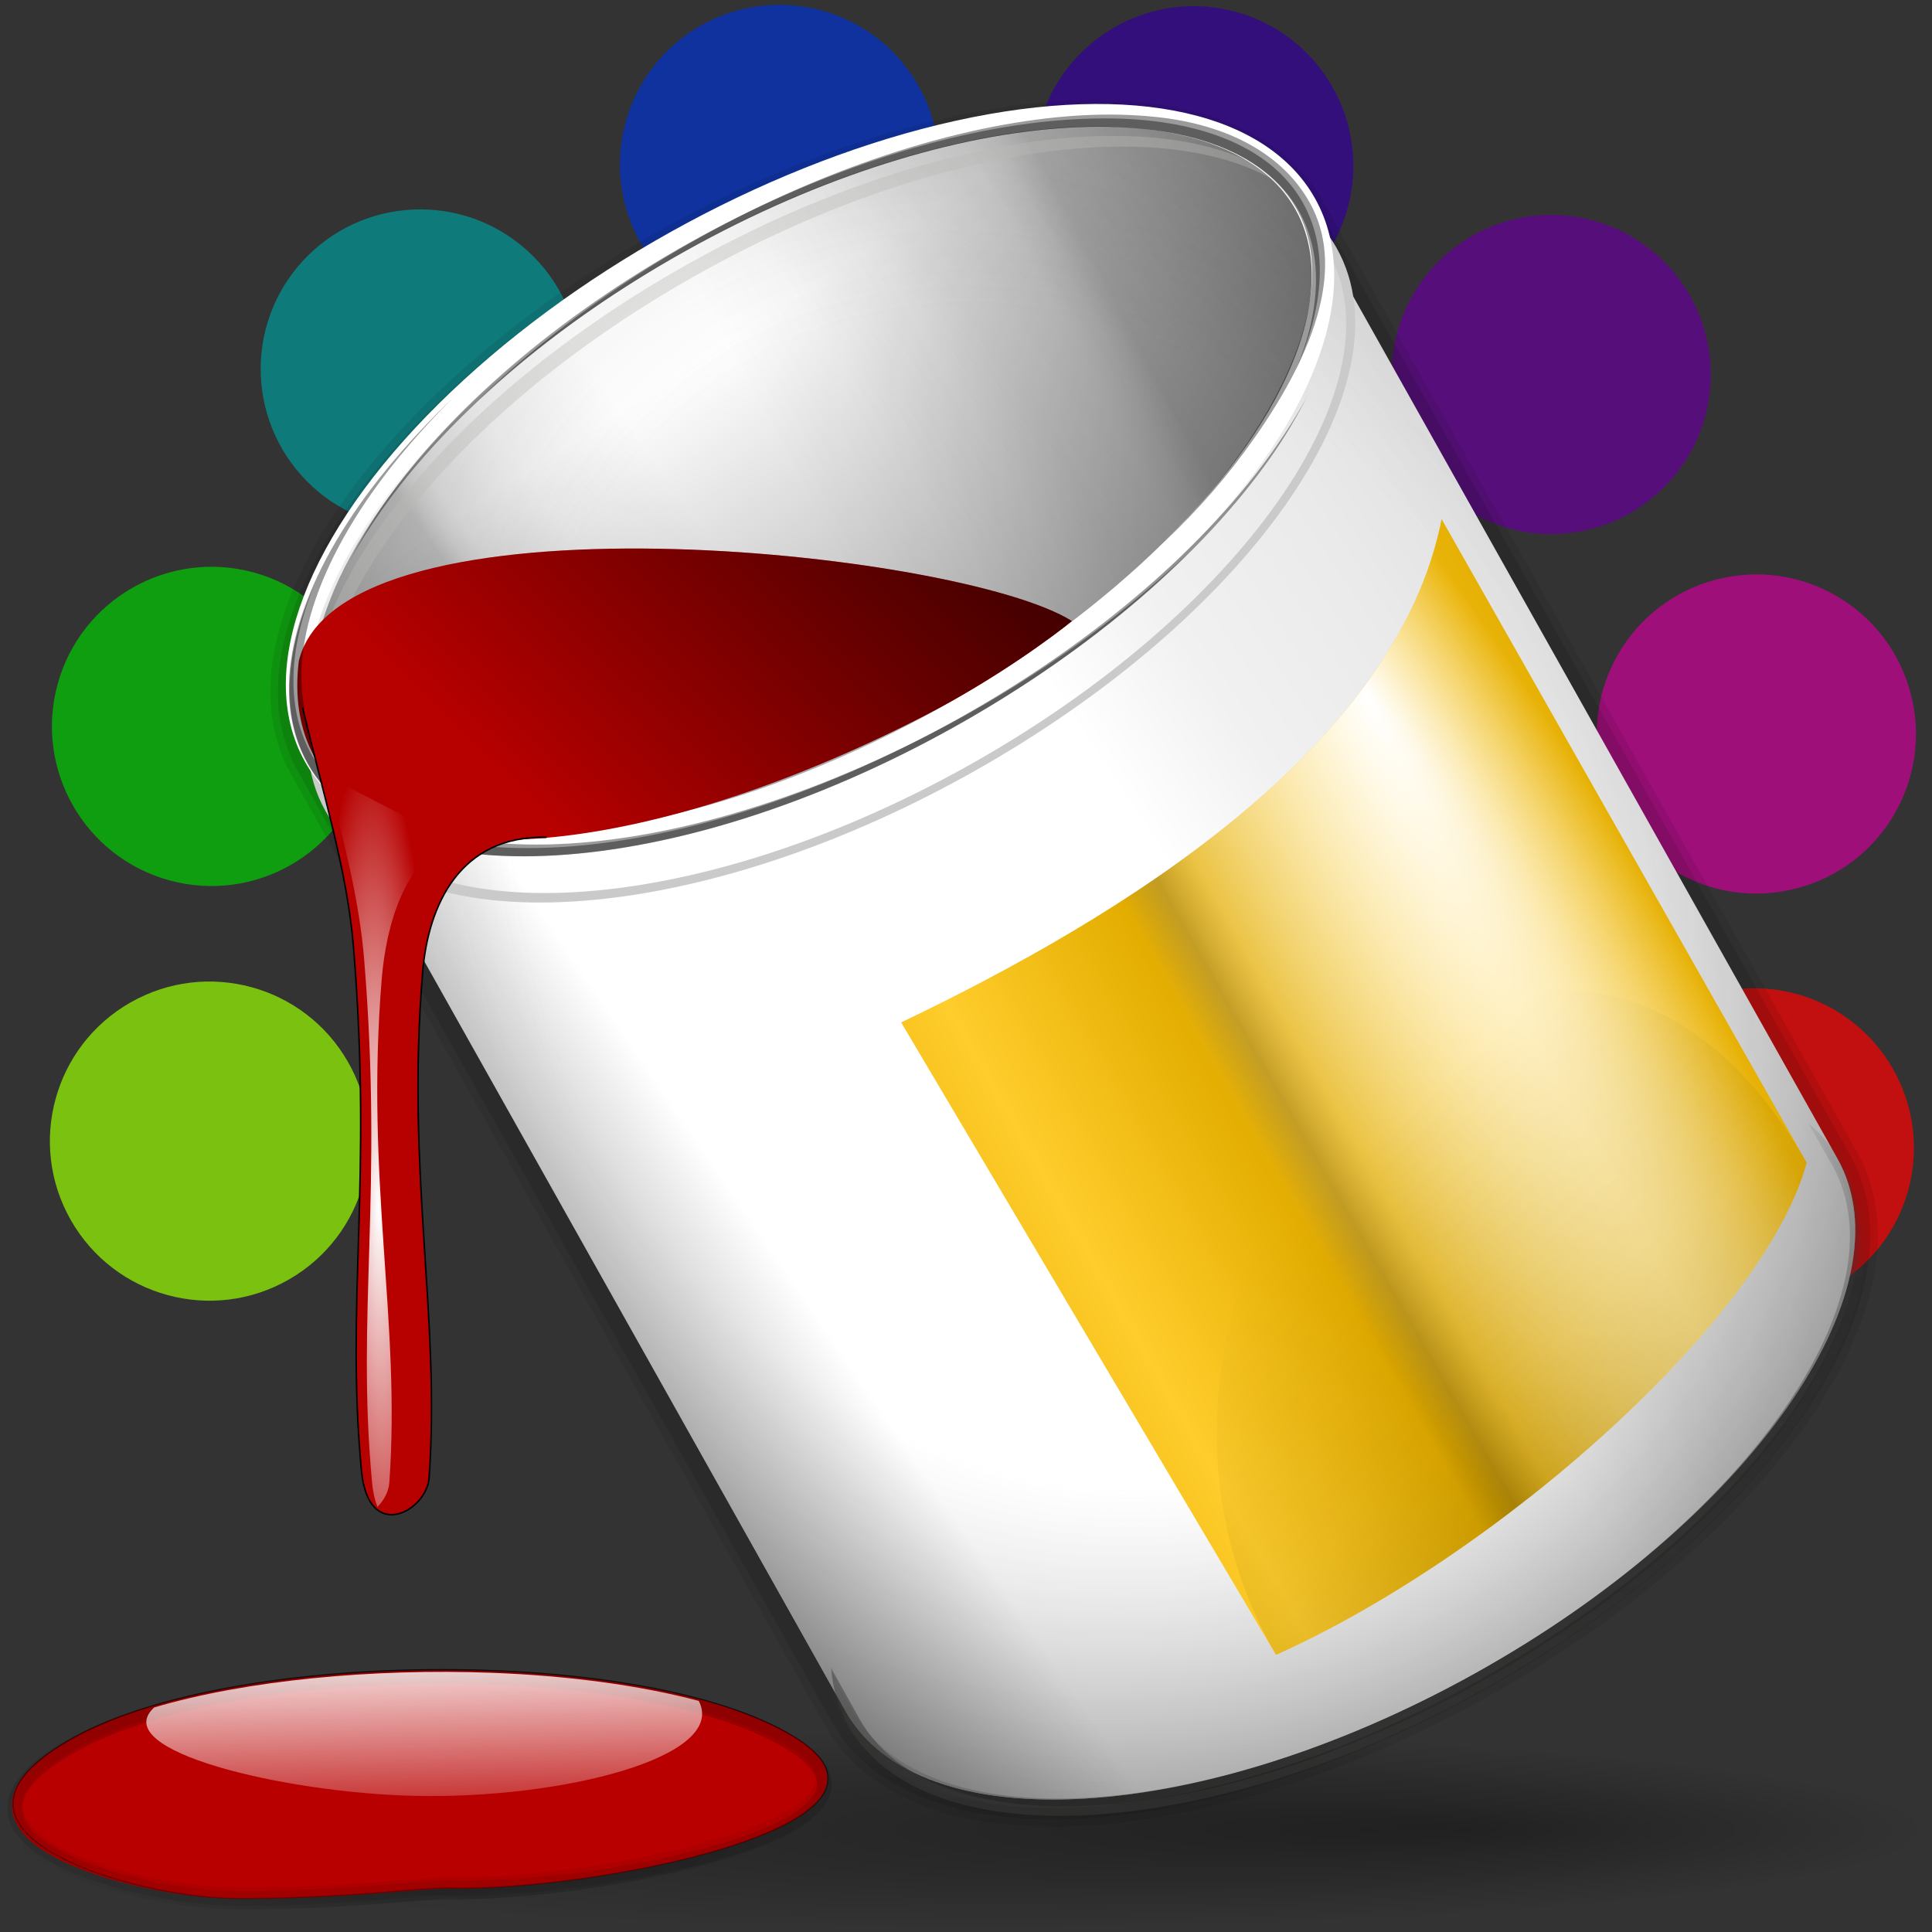 <svg height="256" width="256" xmlns="http://www.w3.org/2000/svg" xmlns:xlink="http://www.w3.org/1999/xlink">
  <rect width="100%" height="100%" fill="#333333" stroke="none"/>
  <defs>
    <linearGradient id="linearGradient3328">
      <stop offset="0"/>
      <stop offset="1" stop-opacity="0"/>
    </linearGradient>
    <linearGradient id="linearGradient3320">
      <stop offset="0" stop-color="#fff"/>
      <stop offset="1" stop-color="#fff" stop-opacity="0"/>
    </linearGradient>
    <linearGradient id="linearGradient8864">
      <stop offset="0" stop-color="#393a38"/>
      <stop offset="1" stop-color="#393a38" stop-opacity="0"/>
    </linearGradient>
    <linearGradient id="linearGradient2221">
      <stop offset="0"/>
      <stop offset=".407" stop-opacity=".682"/>
      <stop offset=".453" stop-opacity=".487"/>
      <stop offset=".5" stop-opacity=".361"/>
      <stop offset=".706" stop-opacity=".152"/>
      <stop offset="1" stop-opacity="0"/>
    </linearGradient>
    <linearGradient id="linearGradient7829" gradientTransform="matrix(2.246 0 0 1.518 327.26 35.062)" gradientUnits="userSpaceOnUse" x1="-82.51" x2="-118.915" xlink:href="#linearGradient2221" y1="64.065" y2="63.447"/>
    <linearGradient id="linearGradient7831" gradientTransform="matrix(2.246 0 0 1.518 328.837 36.18)" gradientUnits="userSpaceOnUse" x1="-146.752" x2="-123.667" xlink:href="#linearGradient2221" y1="74.96" y2="73.415"/>
    <linearGradient id="linearGradient7833" gradientTransform="matrix(2.246 0 0 1.518 327.26 35.062)" gradientUnits="userSpaceOnUse" x1="-113.644" x2="-118.3" xlink:href="#linearGradient3328" y1="78.294" y2="33.764"/>
    <radialGradient id="radialGradient8823" cx="63.847" cy="121.47" fx="95.481" gradientTransform="matrix(2 0 0 .205 .459 217.544)" gradientUnits="userSpaceOnUse" r="63.847" xlink:href="#linearGradient3328"/>
    <radialGradient id="radialGradient8832" cx="-16.603" cy="73.864" gradientTransform="matrix(1.926 .208 .211 13.958 66.52 -867.347)" gradientUnits="userSpaceOnUse" r="4.391" xlink:href="#linearGradient3320"/>
    <linearGradient id="linearGradient8845" gradientTransform="matrix(1.923 -.087 -.011 2.242 16.49 -6.524)" gradientUnits="userSpaceOnUse" spreadMethod="reflect" x1="106.274" x2="79.544" y1="52.469" y2="69.992">
      <stop offset="0" stop-color="#9a7600"/>
      <stop offset=".093" stop-color="#e3ad00"/>
      <stop offset=".504" stop-color="#ffcd2c"/>
      <stop offset=".916" stop-color="#e3ad00"/>
      <stop offset="1" stop-color="#b98d00"/>
    </linearGradient>
    <linearGradient id="linearGradient8853" gradientTransform="matrix(2.259 .17 .106 2.413 300.532 -21.456)" gradientUnits="userSpaceOnUse" x1="-116.787" x2="-84.777" xlink:href="#linearGradient3328" y1="116.559" y2="93.568"/>
    <radialGradient id="radialGradient8856" cx="70.624" cy="53.38" fx="70.964" fy="76.702" gradientTransform="matrix(2.253 -1.156 1.413 2.677 -111.895 26.872)" gradientUnits="userSpaceOnUse" r="53.565">
      <stop offset="0" stop-color="#fff" stop-opacity="0"/>
      <stop offset=".5" stop-color="#7f7f7f" stop-opacity="0"/>
      <stop offset="1"/>
    </radialGradient>
    <linearGradient id="linearGradient8859" gradientTransform="matrix(2.259 .17 .106 2.413 300.532 -21.456)" gradientUnits="userSpaceOnUse" x1="-70.057" x2="-27.89" y1="95.781" y2="66.671">
      <stop offset="0" stop-color="#fff"/>
      <stop offset=".426" stop-color="#fff"/>
      <stop offset=".589" stop-color="#f1f1f1"/>
      <stop offset=".802" stop-color="#eaeaea"/>
      <stop offset="1" stop-color="#dfdfdf"/>
    </linearGradient>
    <linearGradient id="linearGradient8870" gradientTransform="matrix(1.926 .208 .031 2.05 2.821 -5.747)" gradientUnits="userSpaceOnUse" x1="95.847" x2="76.362" xlink:href="#linearGradient8864" y1="117.206" y2="88.409"/>
    <linearGradient id="linearGradient8872" gradientTransform="matrix(1.926 .208 .031 2.05 2.821 -5.747)" gradientUnits="userSpaceOnUse" x1="87.068" x2="105.056" xlink:href="#linearGradient8864" y1="146.895" y2="58.653"/>
    <radialGradient id="radialGradient2853" cx="104.66" cy="65.848" fx="115.728" fy="56.281" gradientTransform="matrix(.907 -.523 2.064 3.583 -39.963 -49.117)" gradientUnits="userSpaceOnUse" r="29.999" xlink:href="#linearGradient3320"/>
    <linearGradient id="linearGradient2863" gradientUnits="userSpaceOnUse" x1="197.798" x2="149.109" y1="234.324" y2="180.969">
      <stop offset="0" stop-opacity=".448"/>
      <stop offset=".5" stop-opacity=".134"/>
      <stop offset="1" stop-opacity="0"/>
    </linearGradient>
    <linearGradient id="linearGradient3292" gradientUnits="userSpaceOnUse" x1="157.597" x2="83.334" xlink:href="#linearGradient3328" y1="43.553" y2="119.071"/>
    <linearGradient id="linearGradient3300" gradientUnits="userSpaceOnUse" x1="46.504" x2="45.797" xlink:href="#linearGradient3328" y1="208.948" y2="270.923"/>
    <linearGradient id="linearGradient3308" gradientUnits="userSpaceOnUse" x1="49.76" x2="50.35" xlink:href="#linearGradient3320" y1="221.533" y2="244.534"/>
    <radialGradient id="radialGradient3326" cx="29.962" cy="131.468" gradientTransform="matrix(1.419 -.033 .007 .321 16.403 204.502)" gradientUnits="userSpaceOnUse" r="27.02" xlink:href="#linearGradient3320"/>
    <radialGradient id="radialGradient3334" cx="27.566" cy="130.943" gradientTransform="matrix(2 0 0 .561 .459 170.008)" gradientUnits="userSpaceOnUse" r="27.02" xlink:href="#linearGradient3328"/>
  </defs>
  <g transform="matrix(2 0 0 2 507.745 -177.854)">
    <circle cx="93.005" cy="70.773" fill="#9f0" opacity=".7" r="5.992" transform="matrix(-1.532 .875 -.875 -1.532 -35.585 191.574)"/>
    <path d="m-127.443 167.765c-1.539 5.632-7.357 8.953-12.99 7.415-5.627-1.538-8.948-7.356-7.411-12.987 1.539-5.632 7.357-8.953 12.987-7.417 5.632 1.543 8.951 7.36 7.414 12.989z" fill="#f00" opacity=".7"/>
    <path d="m-229.657 139.842c-1.541 5.629-7.356 8.951-12.986 7.412-5.634-1.538-8.953-7.357-7.414-12.989 1.538-5.63 7.355-8.95 12.987-7.413 5.631 1.54 8.951 7.358 7.413 12.99z" fill="#0c0" opacity=".7"/>
    <path d="m-134.823 147.778c-5.647 1.488-11.429-1.889-12.913-7.536-1.483-5.648 1.893-11.429 7.54-12.909 5.649-1.488 11.432 1.887 12.912 7.541 1.485 5.647-1.892 11.424-7.539 12.905z" fill="#c09" opacity=".7"/>
    <path d="m-218.589 120.886c-4.148 4.107-10.843 4.077-14.951-.077-4.109-4.149-4.076-10.839.068-14.946 4.152-4.115 10.846-4.078 14.956.071 4.111 4.148 4.077 10.841-.072 14.952z" fill="#099" opacity=".7"/>
    <path d="m-143.665 121.25c-4.152 4.107-10.842 4.078-14.953-.074-4.108-4.146-4.074-10.843.079-14.952 4.147-4.106 10.838-4.076 14.945.073 4.117 4.151 4.083 10.848-.07 14.953z" fill="#609" opacity=".7"/>
    <circle cx="56.226" cy="92.005" fill="#03c" opacity=".7" r="5.993" transform="matrix(-1.532 .875 -.875 -1.532 -35.585 191.574)"/>
    <path d="m-164.583 102.698c-1.54 5.631-7.359 8.95-12.989 7.414-5.631-1.54-8.951-7.358-7.414-12.989 1.54-5.631 7.358-8.951 12.989-7.414 5.629 1.541 8.951 7.358 7.414 12.989z" fill="#309" opacity=".7"/>
    <path d="m-134.856 154.777c-5.63-1.536-11.448 1.785-12.987 7.417-1.537 5.631 1.784 11.449 7.411 12.987 5.634 1.538 11.452-1.783 12.99-7.415 1.536-5.63-1.783-11.448-7.414-12.989z" fill="none" opacity=".7"/>
    <path d="m-140.196 127.333c-5.648 1.483-9.023 7.261-7.54 12.909 1.486 5.646 7.266 9.025 12.913 7.536 5.647-1.482 9.024-7.257 7.539-12.905-1.48-5.654-7.262-9.029-12.912-7.541z" fill="none" opacity=".7"/>
    <circle cx="34.993" cy="70.773" fill="none" opacity=".7" r="5.992" transform="matrix(-1.532 .875 -.875 -1.532 -35.585 191.574)"/>
    <path d="m-184.986 97.123c-1.537 5.631 1.784 11.449 7.414 12.989 5.63 1.536 11.449-1.784 12.989-7.414 1.539-5.632-1.785-11.448-7.414-12.989-5.631-1.537-11.449 1.784-12.989 7.414z" fill="none" opacity=".7"/>
    <circle cx="56.228" cy="92.006" fill="none" opacity=".7" r="5.992" transform="matrix(-1.532 .875 -.875 -1.532 -35.585 191.574)"/>
  </g>
  <path d="m31.206 250.838c13.696.111 25.245-1.41 28.065-1.34 18.653.46 63.342-8.195 45.47-18.834-19.525-11.624-73.192-11.312-94.087-.104-22.804 12.231 6.859 20.168 20.553 20.278z" fill="url(#radialGradient3326)" fill-rule="evenodd" opacity=".377" stroke="url(#radialGradient3334)" stroke-width="4.304"/>
  <ellipse cx="128.153" cy="242.391" fill="url(#radialGradient8823)" opacity=".365" rx="127.694" ry="13.06"/>
  <g opacity=".402" transform="matrix(-1.566 0 0 1.302 -5245.873 1293.13)"/>
  <g opacity=".402" transform="matrix(-1.566 0 0 1.302 -5245.873 1293.13)"/>
  <g opacity=".402" transform="matrix(2 0 0 1.302 1156.053 1307.785)"/>
  <g opacity=".402" transform="matrix(2 0 0 1.302 1156.053 1307.785)"/>
  <path d="m172.625 27.986c9.798 17.444 61.048 108.691 70.846 126.136 9.798 17.444-11.689 47.994-47.974 68.198-36.284 20.204-73.675 22.439-83.473 4.995-9.798-17.444-61.048-108.691-70.846-126.136-9.798-17.444 11.689-47.994 47.974-68.198 36.284-20.204 73.675-22.439 83.473-4.995z" style="opacity:.25;fill:none;stroke:#000;stroke-width:5.955;stroke-linecap:round;stroke-linejoin:round;stroke-dashoffset:4;stroke-opacity:.333"/>
  <path d="m172.625 27.986c9.798 17.444 61.048 108.691 70.846 126.136 9.798 17.444-11.689 47.994-47.974 68.198-36.284 20.204-73.675 22.439-83.473 4.995-9.798-17.444-61.048-108.691-70.846-126.136-9.798-17.444 11.689-47.994 47.974-68.198 36.284-20.204 73.675-22.439 83.473-4.995z" style="opacity:.3;fill:none;stroke:#000;stroke-width:3.97;stroke-linecap:round;stroke-linejoin:round;stroke-dashoffset:4;stroke-opacity:.333"/>
  <path d="m172.616 27.371c9.798 17.444 61.048 108.691 70.846 126.136 9.798 17.444-11.689 47.994-47.974 68.198-36.284 20.204-73.675 22.439-83.473 4.995-9.798-17.444-61.048-108.691-70.846-126.136-9.798-17.444 11.689-47.994 47.974-68.198 36.284-20.204 73.675-22.439 83.473-4.995z" fill="url(#linearGradient8859)"/>
  <path d="m172.616 27.371c9.798 17.444 61.048 108.691 70.846 126.136 9.798 17.444-11.689 47.994-47.974 68.198-36.284 20.204-73.675 22.439-83.473 4.995-9.798-17.444-61.048-108.691-70.846-126.136-9.798-17.444 11.689-47.994 47.974-68.198 36.284-20.204 73.675-22.439 83.473-4.995z" fill="url(#radialGradient8856)" opacity=".406"/>
  <path d="m172.616 27.371c9.798 17.444 61.048 108.691 70.846 126.136 9.798 17.444-11.689 47.994-47.974 68.198-36.284 20.204-73.675 22.439-83.473 4.995-9.798-17.444-61.048-108.691-70.846-126.136-9.798-17.444 11.689-47.994 47.974-68.198 36.284-20.204 73.675-22.439 83.473-4.995z" fill="url(#linearGradient8853)"/>
  <ellipse cx="64.119" cy="109.001" fill="url(#linearGradient7831)" opacity=".4" rx="75.236" ry="36.245" transform="matrix(.874 -.486 .49 .872 0 0)"/>
  <ellipse cx="62.542" cy="107.883" fill="url(#linearGradient7829)" opacity=".4" rx="75.236" ry="36.245" transform="matrix(.874 -.486 .49 .872 0 0)"/>
  <ellipse cx="62.542" cy="107.883" fill="url(#linearGradient7833)" opacity=".4" rx="75.236" ry="36.245" transform="matrix(.874 -.486 .49 .872 0 0)"/>
  <path d="m172.809 27.739c.599 1.067 2.764 4.869 3.204 5.652 9.798 17.444-11.658 47.982-47.942 68.186-36.284 20.204-73.642 22.457-83.44 5.012-.53-.943-3.06-5.475-3.818-6.826.251 2.766.98 5.326 2.308 7.69 5.077 9.039 17.336 12.928 32.754 12.005 15.418-.923 34.14-6.644 52.521-16.879 18.381-10.235 33.054-23.044 41.916-35.64 8.862-12.596 11.881-25.027 6.804-34.066-1.107-1.971-2.562-3.653-4.307-5.134z" fill="#cacaca"/>
  <path d="m153.9 18.342c-16.538-1.827-39.673 3.792-62.35 16.42-36.284 20.204-57.789 50.786-47.991 68.23.735 1.309 1.663 2.464 2.697 3.552-.536-.692-1.042-1.373-1.474-2.141-9.798-17.444 11.707-48.026 47.991-68.23 33.547-18.68 68.033-22.002 80.791-8.611-4.031-5.186-10.919-8.254-19.664-9.22z" fill="#babdb6" opacity=".4"/>
  <path d="m119.407 135.475 49.674 83.804c29.702-13.344 64.653-44.52 70.321-65.216l-48.382-85.28c-5.972 30.35-42.315 52.679-71.613 66.692z" fill="url(#linearGradient8845)"/>
  <ellipse cx="62.522" cy="107.872" rx="75.161" ry="36.232" style="fill:none;stroke:#fff;stroke-width:2.975;stroke-linecap:round;stroke-linejoin:round;stroke-dashoffset:4" transform="matrix(.873 -.487 .489 .872 0 0)"/>
  <path d="m39.59 87.608c-.554 4.65.05 8.969 2.058 12.656 9.479 17.41 44.642 13.117 80.681-5.337 9.637-4.935 17.598-10.888 19.696-12.64-15.021-9.429-96.883-17.885-102.435 5.32z" fill="#b70000"/>
  <path d="m152.297 15.985c-3.198-.347-6.661-.377-10.335-.156-14.697.884-32.706 6.355-50.518 16.29-17.812 9.935-31.945 22.367-40.392 34.392-1.845 2.626-3.401 5.258-4.688 7.807 1.175-2.2 2.581-4.394 4.165-6.648 8.447-12.025 22.579-24.521 40.391-34.456 17.812-9.935 35.821-15.406 50.518-16.29s26.02 2.732 30.685 11.049c3.207 5.718 2.905 12.997-.346 20.873 3.692-8.307 4.228-15.981.87-21.967-3.499-6.238-10.755-9.851-20.35-10.893zm20.976 36.41c-1.244 2.345-2.73 4.696-4.399 7.071-8.898 12.668-23.571 25.543-41.992 35.818-18.422 10.275-37.128 16.028-52.61 16.959-15.482.931-27.805-2.995-32.924-12.122-3.52-6.274-3.147-14.179.319-22.602-3.922 8.86-4.525 17.134-.844 23.697 5.119 9.126 17.442 13.052 32.924 12.122 15.482-.931 34.189-6.684 52.61-16.959 18.422-10.275 33.095-23.086 41.993-35.754 1.929-2.746 3.564-5.528 4.922-8.229z" fill-opacity=".394"/>
  <path d="m153.364 15.52c-3.198-.347-6.662-.441-10.336-.22-14.697.884-32.706 6.355-50.518 16.29-11.394 6.355-21.247 13.762-29.113 21.413 7.586-7.094 16.898-13.873 27.516-19.795 17.812-9.935 35.821-15.406 50.518-16.29 14.697-.884 26.246 2.786 30.628 11.252 4.168 8.053.934 19.566-7.513 31.591-2.933 4.176-6.225 8.048-10.44 12.202 4.933-4.666 8.726-9.105 12.038-13.82 8.447-12.025 12.045-23.015 7.38-31.332-3.499-6.238-10.564-10.25-20.159-11.292zm-93.336 37.183c-4.86 4.67-9.064 9.45-12.401 14.2-8.898 12.668-11.991 25.174-6.871 34.3 5.119 9.126 17.442 13.052 32.924 12.122 15.482-.931 34.249-6.678 52.67-16.953 12.31-6.866 22.893-14.885 31.249-23.229-8.089 7.762-18.138 15.189-29.651 21.611-18.422 10.275-37.127 16.093-52.609 17.023-15.482.931-27.806-3.059-32.925-12.186-5.119-9.126-2.027-21.633 6.871-34.3 2.955-4.206 6.585-8.432 10.744-12.589z" fill-opacity=".394"/>
  <path d="m119.407 135.475 49.674 83.804c29.702-13.344 64.653-44.52 70.321-65.216l-48.382-85.28c-5.972 30.35-42.315 52.679-71.613 66.692z" fill="url(#radialGradient2853)"/>
  <path d="m240.512 149.863c.592 1.054 2.731 4.81 3.165 5.584 9.679 17.233-11.517 47.401-47.362 67.36-35.845 19.96-72.751 22.185-82.43 4.952-.523-.931-3.023-5.409-3.772-6.743.248 2.733.969 5.261 2.281 7.597 5.015 8.93 17.126 12.771 32.358 11.859 15.231-.912 33.727-6.564 51.886-16.675 18.159-10.111 32.654-22.765 41.408-35.209 8.755-12.444 11.737-24.724 6.722-33.654-1.093-1.947-2.531-3.608-4.255-5.072z" fill="url(#linearGradient8872)" opacity=".783"/>
  <path d="m239.619 148.833c.592 1.054 2.731 4.81 3.165 5.584 9.679 17.233-11.517 47.401-47.362 67.36-35.845 19.959-72.751 22.185-82.43 4.952-.523-.931-3.023-5.409-3.772-6.743.248 2.733.969 5.261 2.281 7.597 5.015 8.93 17.126 12.771 32.358 11.859 15.231-.912 33.727-6.564 51.886-16.675 18.159-10.111 32.654-22.765 41.408-35.209 8.755-12.444 11.737-24.724 6.721-33.654-1.093-1.947-2.531-3.608-4.255-5.072z" fill="url(#linearGradient8870)" opacity=".783"/>
  <path d="m31.206 250.838c13.696.111 25.245-1.41 28.065-1.34 18.653.46 63.342-8.195 45.47-18.834-19.525-11.624-73.192-11.312-94.087-.104-22.804 12.231 6.859 20.168 20.553 20.278z" fill="#b90000" fill-rule="evenodd" stroke="#ae0000" stroke-width="1.504"/>
  <path d="m31.103 251.557c13.696.111 25.297-1.486 28.116-1.392 18.823.631 64.972-8.309 46.035-20.014-19.329-11.947-73.705-11.825-95.319-.001-22.702 12.419 7.475 21.296 21.168 21.407z" fill="none" opacity=".885" stroke="url(#linearGradient3300)" stroke-width=".154"/>
  <path d="m169.081 219.278c29.702-13.344 64.653-44.52 70.321-65.216-34.919-60.478-100.866 12.546-70.321 65.216z" fill="url(#linearGradient2863)" opacity=".439"/>
  <path d="m72.423 110.946c-11.469-.274-15.688 8.939-16.424 17.902-2.202 26.789 2.389 45.569.854 67.003-.311 4.347-8.049 8.718-8.958-.967-2.11-22.475 1.477-38.246-1.047-69.289-.833-10.254-3.98-20.104-6.741-31.825" fill="#b70000" fill-rule="evenodd" stroke="#000" stroke-width=".2"/>
  <path d="m43.325 102.713c2.2 8.653 4.282 16.462 4.936 24.512 2.523 31.043-1.064 46.827 1.047 69.302.121 1.29.379 2.321.708 3.146.882-.902 1.49-2.054 1.573-3.219 1.535-21.434-3.21-39.95-1.008-66.74.576-7.011 3.03-16.182 9.759-18.13-5.693-2.953-11.551-5.798-17.015-8.87z" fill="url(#radialGradient8832)" fill-rule="evenodd"/>
  <path d="m39.59 87.608c-.554 4.65.05 8.969 2.058 12.656 9.479 17.41 44.642 13.117 80.681-5.337 9.637-4.935 17.598-10.888 19.696-12.64-15.021-9.429-96.883-17.885-102.435 5.32z" fill="url(#linearGradient3292)"/>
  <path d="m31.103 251.557c13.696.111 25.297-1.486 28.116-1.392 18.823.631 64.818-8.156 45.881-19.861-19.329-11.947-73.448-11.799-95.062.025-22.702 12.419 7.372 21.117 21.066 21.227z" fill="none" opacity=".627" stroke="url(#linearGradient3300)" stroke-width=".554"/>
  <path d="m31.103 251.557c13.696.111 25.297-1.486 28.116-1.392 18.823.631 64.469-7.62 45.482-19.244-19.269-11.797-72.755-11.644-94.445-.012-22.805 12.23 7.155 20.536 20.848 20.647z" fill="none" opacity=".246" stroke="url(#linearGradient3300)" stroke-width="1.954"/>
  <path d="m65.2 221.656c-15.821-.596-32.538.98-44.77 4.592-6.269 5.718 17.116 11.284 34.325 11.709 19.568.483 41.719-5.116 37.831-12.578-7.889-2.097-17.426-3.347-27.386-3.722z" fill="url(#linearGradient3308)" opacity=".82"/>
  <path d="m31.206 250.838c13.696.111 25.245-1.41 28.065-1.34 18.653.46 63.342-8.195 45.47-18.834-19.525-11.624-73.192-11.312-94.087-.104-22.804 12.231 6.859 20.168 20.553 20.278z" fill="url(#radialGradient3326)" fill-rule="evenodd" opacity=".701" stroke="url(#radialGradient3334)" stroke-width="1.504"/>
</svg>
